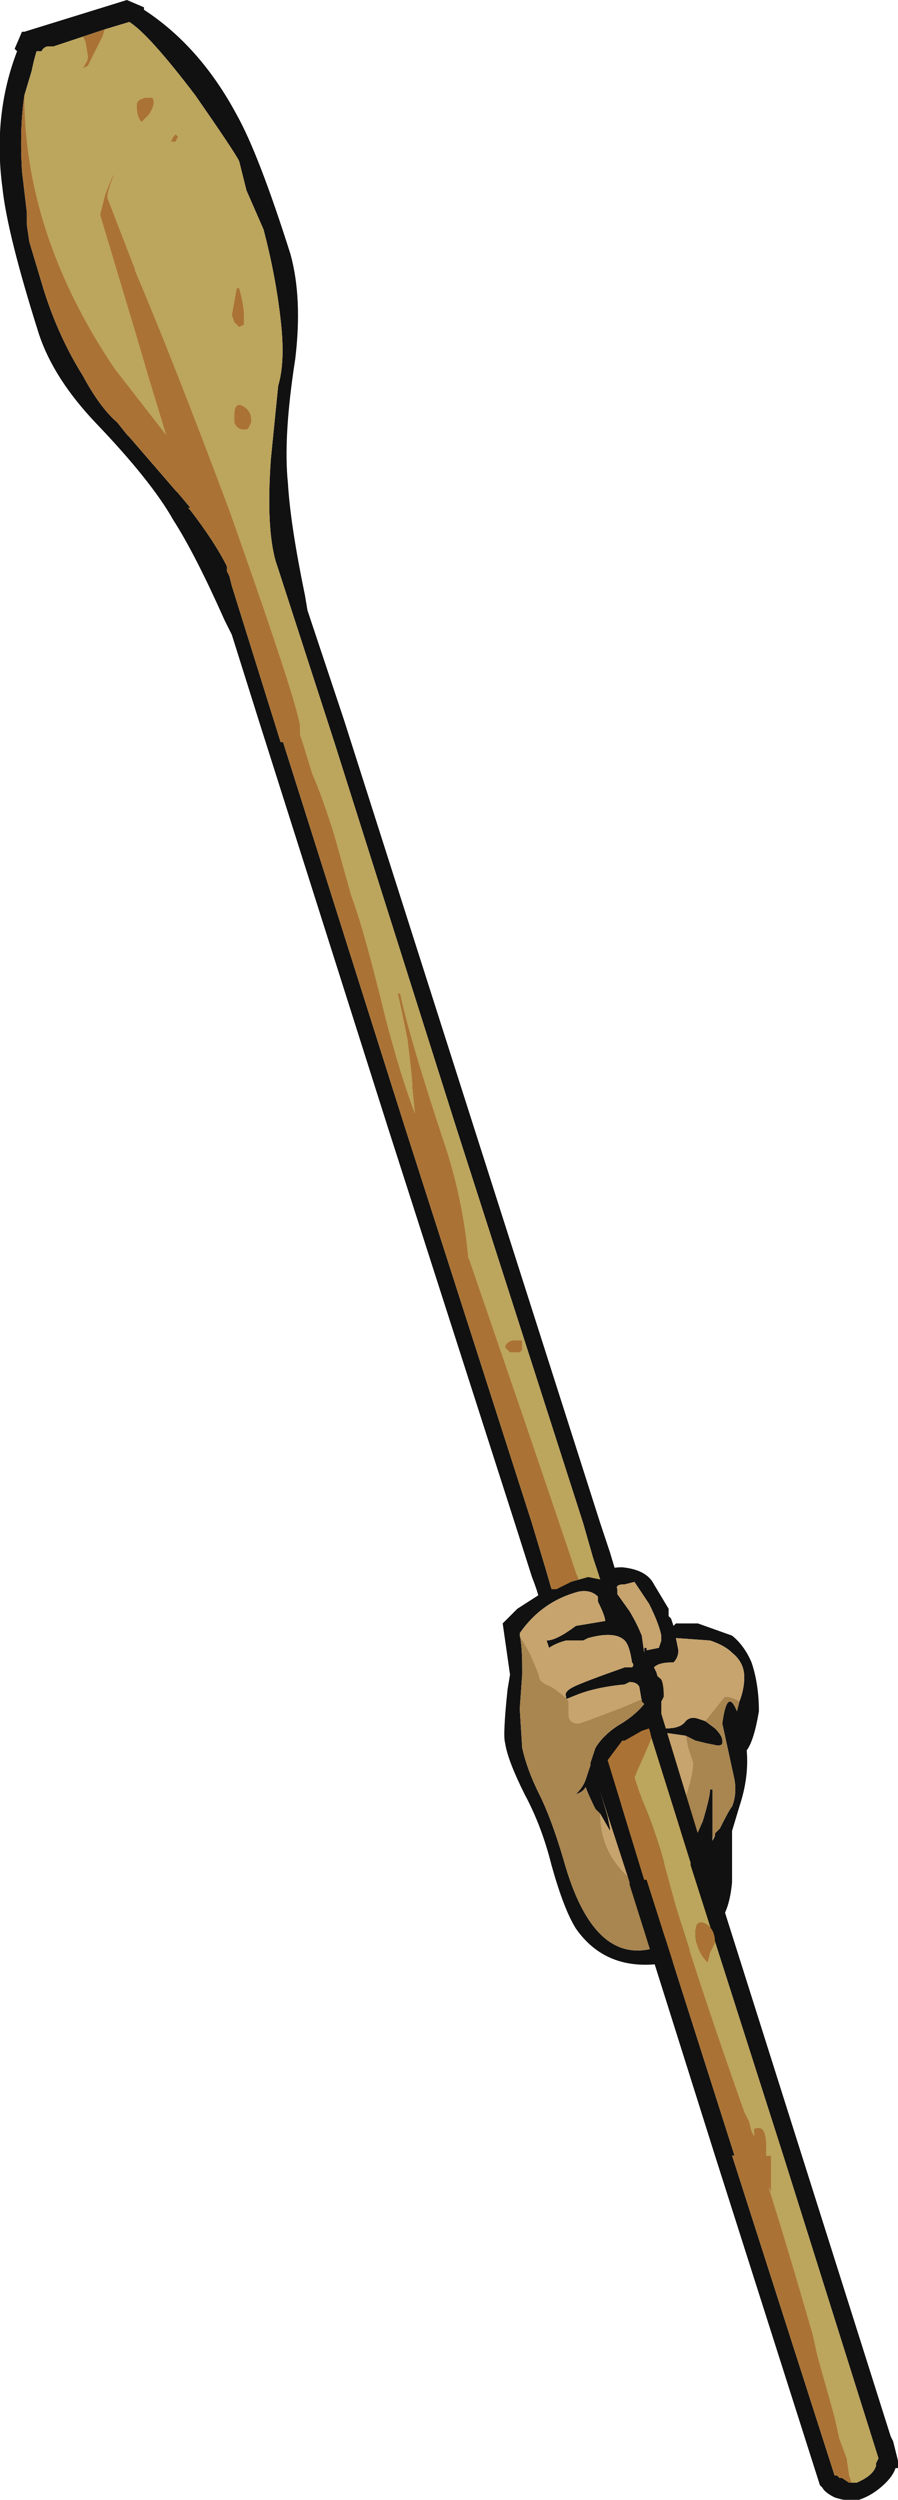 <?xml version="1.0" encoding="UTF-8" standalone="no"?>
<svg xmlns:ffdec="https://www.free-decompiler.com/flash" xmlns:xlink="http://www.w3.org/1999/xlink" ffdec:objectType="shape" height="51.2px" width="18.4px" xmlns="http://www.w3.org/2000/svg">
  <g transform="matrix(1.0, 0.0, 0.0, 1.0, 15.45, 37.15)">
    <path d="M-2.8 -4.6 L-2.8 -4.5 -2.55 -4.15 Q-2.4 -3.9 -2.3 -3.65 L-2.25 -3.3 -2.25 -3.4 -2.2 -3.4 -2.2 -3.35 -1.95 -3.4 -1.9 -3.55 -1.9 -3.65 Q-1.95 -3.9 -2.15 -4.3 L-2.45 -4.75 -2.65 -4.7 Q-2.85 -4.7 -2.8 -4.6 M-1.75 -4.05 L-1.7 -4.0 -1.65 -3.85 -1.6 -3.9 -1.15 -3.9 -0.45 -3.65 Q-0.2 -3.45 -0.05 -3.1 0.1 -2.65 0.1 -2.1 0.0 -1.5 -0.15 -1.3 -0.1 -0.75 -0.3 -0.15 L-0.45 0.35 -0.45 1.4 Q-0.5 1.95 -0.7 2.2 L-1.55 3.0 Q-2.95 3.35 -3.65 2.35 -3.9 1.95 -4.15 1.05 -4.35 0.25 -4.7 -0.4 -5.05 -1.1 -5.1 -1.45 -5.15 -1.6 -5.05 -2.55 L-5.0 -2.85 -5.15 -3.9 -4.85 -4.2 -4.15 -4.65 Q-3.45 -5.05 -3.1 -4.85 -3.1 -5.05 -2.7 -5.05 -2.2 -5.0 -2.05 -4.7 L-1.75 -4.2 -1.75 -4.05 M-0.3 -2.3 Q-0.2 -2.55 -0.2 -2.8 -0.2 -3.1 -0.45 -3.3 -0.6 -3.45 -0.9 -3.55 L-1.6 -3.6 -1.55 -3.35 Q-1.55 -3.2 -1.65 -3.1 L-1.7 -3.1 Q-1.95 -3.1 -2.05 -3.0 L-2.0 -2.9 Q-1.9 -2.55 -1.9 -2.45 L-2.5 -0.55 -1.6 0.25 -1.25 0.6 -1.05 0.15 Q-0.9 -0.35 -0.9 -0.5 L-0.85 -0.5 -0.85 0.5 -0.85 0.55 -0.8 0.45 -0.8 0.4 -0.7 0.3 Q-0.5 -0.1 -0.45 -0.15 -0.35 -0.4 -0.4 -0.7 L-0.65 -1.85 Q-0.55 -2.6 -0.35 -2.1 L-0.3 -2.3 M-1.4 -1.6 L-1.75 -1.65 Q-1.9 -1.65 -1.9 -1.7 L-1.9 -1.75 -1.8 -1.75 Q-1.5 -1.75 -1.4 -1.9 -1.3 -2.0 -1.15 -1.95 L-1.0 -1.9 -0.8 -1.75 Q-0.65 -1.6 -0.65 -1.5 L-0.65 -1.45 Q-0.65 -1.4 -0.75 -1.4 L-1.0 -1.45 -1.2 -1.5 -1.4 -1.6 M-2.3 -2.3 L-2.35 -2.6 Q-2.4 -2.7 -2.55 -2.7 L-2.65 -2.65 Q-3.2 -2.6 -3.6 -2.45 L-3.85 -2.35 -3.85 -2.4 Q-3.9 -2.5 -3.7 -2.6 -3.5 -2.7 -2.65 -3.0 L-2.5 -3.0 Q-2.45 -3.05 -2.5 -3.1 -2.55 -3.45 -2.65 -3.55 -2.85 -3.75 -3.4 -3.6 L-3.5 -3.55 -3.85 -3.55 Q-4.05 -3.5 -4.2 -3.4 L-4.25 -3.55 Q-4.05 -3.55 -3.65 -3.85 L-3.05 -3.95 Q-3.05 -4.05 -3.2 -4.35 L-3.2 -4.45 Q-3.35 -4.6 -3.6 -4.55 -4.35 -4.35 -4.8 -3.7 L-4.8 -3.65 Q-4.75 -3.45 -4.75 -2.95 L-4.75 -2.85 -4.8 -2.15 -4.75 -1.35 Q-4.65 -0.9 -4.4 -0.4 -4.15 0.1 -3.9 0.95 -3.3 3.1 -2.05 2.75 L-1.15 1.95 -3.1 -0.7 -3.15 -0.45 -3.0 0.05 -2.95 0.3 -2.95 0.35 -3.15 0.0 -3.25 -0.1 Q-3.4 -0.4 -3.45 -0.55 -3.5 -0.45 -3.65 -0.4 -3.5 -0.55 -3.45 -0.7 L-3.35 -1.0 -3.35 -1.05 -3.25 -1.35 Q-3.1 -1.6 -2.8 -1.8 -2.45 -2.0 -2.25 -2.25 L-2.3 -2.3" fill="#111111" fill-rule="evenodd" stroke="none"/>
    <path d="M-2.8 -4.6 Q-2.85 -4.7 -2.65 -4.7 L-2.45 -4.75 -2.15 -4.3 Q-1.95 -3.9 -1.9 -3.65 L-1.9 -3.55 -1.95 -3.4 -2.2 -3.35 -2.2 -3.4 -2.25 -3.4 -2.25 -3.3 -2.3 -3.65 Q-2.4 -3.9 -2.55 -4.15 L-2.8 -4.5 -2.8 -4.6 M-1.6 0.25 L-2.5 -0.55 -1.9 -2.45 Q-1.9 -2.55 -2.0 -2.9 L-2.05 -3.0 Q-1.95 -3.1 -1.7 -3.1 L-1.65 -3.1 Q-1.55 -3.2 -1.55 -3.35 L-1.6 -3.6 -0.9 -3.55 Q-0.6 -3.45 -0.45 -3.3 -0.2 -3.1 -0.2 -2.8 -0.2 -2.55 -0.3 -2.3 -0.45 -2.4 -0.6 -2.4 L-1.0 -1.9 -1.15 -1.95 Q-1.3 -2.0 -1.4 -1.9 -1.5 -1.75 -1.8 -1.75 L-1.9 -1.75 -1.9 -1.7 Q-1.9 -1.65 -1.75 -1.65 L-1.4 -1.6 -1.35 -1.35 -1.25 -1.05 Q-1.25 -0.7 -1.55 0.05 L-1.6 0.25 M-0.8 0.45 L-0.85 0.55 -0.85 0.5 -0.8 0.45 M-4.8 -3.65 L-4.8 -3.7 Q-4.35 -4.35 -3.6 -4.55 -3.35 -4.6 -3.2 -4.45 L-3.2 -4.35 Q-3.05 -4.05 -3.05 -3.95 L-3.65 -3.85 Q-4.05 -3.55 -4.25 -3.55 L-4.2 -3.4 Q-4.05 -3.5 -3.85 -3.55 L-3.5 -3.55 -3.4 -3.6 Q-2.85 -3.75 -2.65 -3.55 -2.55 -3.45 -2.5 -3.1 -2.45 -3.05 -2.5 -3.0 L-2.65 -3.0 Q-3.5 -2.7 -3.7 -2.6 -3.9 -2.5 -3.85 -2.4 L-3.85 -2.35 -3.6 -2.45 Q-3.2 -2.6 -2.65 -2.65 L-2.55 -2.7 Q-2.4 -2.7 -2.35 -2.6 L-2.3 -2.3 -2.3 -2.35 -2.65 -2.2 Q-3.55 -1.85 -3.6 -1.85 -3.8 -1.85 -3.8 -2.05 L-3.8 -2.3 Q-3.85 -2.4 -4.15 -2.6 -4.4 -2.7 -4.4 -2.8 -4.4 -2.85 -4.6 -3.3 L-4.8 -3.65 M-3.15 0.0 L-2.95 0.35 -2.95 0.3 -3.0 0.05 -3.15 -0.45 -3.1 -0.7 -1.15 1.95 -1.75 1.8 Q-3.15 1.2 -3.15 0.0" fill="#c7a36d" fill-rule="evenodd" stroke="none"/>
    <path d="M-1.6 0.25 L-1.55 0.05 Q-1.25 -0.7 -1.25 -1.05 L-1.35 -1.35 -1.4 -1.6 -1.2 -1.5 -1.0 -1.45 -0.75 -1.4 Q-0.65 -1.4 -0.65 -1.45 L-0.65 -1.5 Q-0.65 -1.6 -0.8 -1.75 L-1.0 -1.9 -0.6 -2.4 Q-0.45 -2.4 -0.3 -2.3 L-0.35 -2.1 Q-0.55 -2.6 -0.65 -1.85 L-0.4 -0.7 Q-0.35 -0.4 -0.45 -0.15 -0.5 -0.1 -0.7 0.3 L-0.8 0.4 -0.8 0.45 -0.85 0.5 -0.85 -0.5 -0.9 -0.5 Q-0.9 -0.35 -1.05 0.15 L-1.25 0.6 -1.6 0.25 M-4.8 -3.65 L-4.6 -3.3 Q-4.4 -2.85 -4.4 -2.8 -4.4 -2.7 -4.15 -2.6 -3.85 -2.4 -3.8 -2.3 L-3.8 -2.05 Q-3.8 -1.85 -3.6 -1.85 -3.55 -1.85 -2.65 -2.2 L-2.3 -2.35 -2.3 -2.3 -2.25 -2.25 Q-2.45 -2.0 -2.8 -1.8 -3.1 -1.6 -3.25 -1.35 L-3.35 -1.05 -3.35 -1.0 -3.45 -0.7 Q-3.5 -0.55 -3.65 -0.4 -3.5 -0.45 -3.45 -0.55 -3.4 -0.4 -3.25 -0.1 L-3.15 0.0 Q-3.15 1.2 -1.75 1.8 L-1.15 1.95 -2.05 2.75 Q-3.3 3.1 -3.9 0.95 -4.15 0.1 -4.4 -0.4 -4.65 -0.9 -4.75 -1.35 L-4.8 -2.15 -4.75 -2.85 -4.75 -2.95 Q-4.75 -3.45 -4.8 -3.65 M-3.15 -0.45 L-3.1 -0.7 -3.15 -0.45" fill="#a9854f" fill-rule="evenodd" stroke="none"/>
    <path d="M-4.15 -4.6 Q-4.3 -4.5 -4.4 -4.4 -4.45 -4.6 -4.55 -4.85 L-4.9 -5.95 -7.5 -14.05 -10.15 -22.4 -10.7 -24.15 -10.85 -24.45 Q-11.45 -25.8 -11.9 -26.5 -12.35 -27.3 -13.5 -28.5 -14.35 -29.4 -14.65 -30.3 -15.3 -32.35 -15.4 -33.3 -15.6 -34.8 -15.1 -36.1 L-15.15 -36.15 -15.0 -36.5 -14.95 -36.5 -12.85 -37.15 -12.5 -37.0 -12.5 -36.95 Q-11.35 -36.2 -10.6 -34.8 -10.15 -34.0 -9.5 -31.95 -9.25 -31.05 -9.4 -29.8 -9.65 -28.2 -9.55 -27.25 -9.5 -26.4 -9.2 -24.95 L-9.15 -24.65 -8.4 -22.4 -5.8 -14.25 -3.15 -5.95 -2.95 -5.35 -2.8 -4.85 -3.0 -4.8 -3.15 -4.8 -3.3 -5.25 -3.5 -5.95 -6.1 -14.05 -8.6 -21.95 -9.75 -25.5 -9.8 -25.65 Q-10.0 -26.35 -9.9 -27.75 L-9.75 -29.25 Q-9.6 -29.75 -9.7 -30.6 -9.8 -31.5 -10.05 -32.45 L-10.4 -33.25 -10.55 -33.85 Q-10.65 -34.05 -11.45 -35.2 -12.4 -36.45 -12.8 -36.7 L-13.3 -36.55 -13.75 -36.4 -14.35 -36.2 -14.45 -36.2 Q-14.55 -36.2 -14.6 -36.1 L-14.7 -36.1 Q-14.75 -35.95 -14.8 -35.7 L-14.95 -35.2 Q-15.05 -34.55 -15.0 -33.65 L-14.9 -32.8 -14.9 -32.55 -14.85 -32.2 -14.55 -31.2 Q-14.25 -30.25 -13.75 -29.45 -13.4 -28.8 -13.05 -28.5 L-12.85 -28.25 -12.8 -28.2 -11.85 -27.1 -11.8 -27.05 -11.55 -26.75 -11.55 -26.7 Q-11.05 -26.05 -10.8 -25.55 L-10.8 -25.45 -10.75 -25.35 -10.7 -25.15 -9.7 -21.95 -9.65 -21.95 -7.15 -14.05 -4.55 -5.95 -4.25 -4.95 -4.15 -4.6 M-3.3 -1.0 L-3.3 -1.05 Q-3.2 -1.5 -2.2 -2.15 L-2.2 -2.2 Q-2.15 -2.3 -2.15 -2.4 L-2.2 -2.7 -2.3 -2.95 Q-2.3 -3.1 -2.25 -3.0 -2.0 -2.85 -1.9 -2.75 -1.85 -2.65 -1.85 -2.4 L-1.9 -2.3 -1.9 -2.2 Q-1.9 -2.1 -1.9 -2.05 L-1.0 0.9 -0.95 0.9 2.8 12.75 2.85 12.85 2.95 13.25 2.95 13.4 2.9 13.4 Q2.85 13.55 2.7 13.7 2.45 13.95 2.15 14.05 1.95 14.1 1.65 14.0 1.45 13.9 1.4 13.8 L1.35 13.75 -0.8 7.0 -2.55 1.45 -2.55 1.4 -3.25 -0.75 -3.3 -0.75 Q-3.3 -0.85 -3.3 -0.95 L-3.3 -1.0 M-2.1 -1.55 L-2.15 -1.75 -2.3 -1.7 -2.65 -1.5 -2.7 -1.5 -3.0 -1.1 -2.25 1.35 -2.2 1.35 -0.4 7.0 -0.45 7.0 1.65 13.55 1.7 13.55 1.75 13.6 1.8 13.6 1.95 13.7 2.0 13.7 2.1 13.7 Q2.45 13.55 2.5 13.35 L2.5 13.3 2.55 13.2 0.6 7.0 -1.3 1.05 -1.3 1.0 -2.1 -1.55" fill="#111111" fill-rule="evenodd" stroke="none"/>
    <path d="M-11.55 -26.7 L-11.55 -26.75 -11.6 -26.75 -11.55 -26.7 M-14.95 -35.2 L-14.8 -35.7 Q-14.75 -35.95 -14.7 -36.1 L-14.6 -36.1 Q-14.55 -36.2 -14.45 -36.2 L-14.35 -36.2 -13.75 -36.4 -13.7 -36.3 -13.65 -36.0 Q-13.65 -35.9 -13.7 -35.85 L-13.75 -35.75 -13.65 -35.8 -13.35 -36.4 -13.3 -36.55 -12.8 -36.7 Q-12.4 -36.45 -11.45 -35.2 -10.65 -34.05 -10.55 -33.85 L-10.4 -33.25 -10.05 -32.45 Q-9.8 -31.5 -9.7 -30.6 -9.6 -29.75 -9.75 -29.25 L-9.9 -27.75 Q-10.0 -26.35 -9.8 -25.65 L-9.75 -25.5 -8.6 -21.95 -6.1 -14.05 -3.5 -5.95 -3.3 -5.25 -3.15 -4.8 -3.4 -4.85 -3.75 -4.75 -3.6 -4.8 Q-3.95 -5.85 -4.7 -8.05 L-5.85 -11.4 -5.85 -11.35 Q-5.95 -12.5 -6.3 -13.6 -7.05 -15.85 -7.25 -16.8 L-7.3 -16.8 Q-7.25 -16.6 -7.1 -15.85 -7.0 -15.05 -7.0 -14.85 L-6.95 -14.35 Q-7.25 -15.15 -7.55 -16.3 -8.0 -18.15 -8.25 -18.8 L-8.6 -20.05 Q-8.85 -20.85 -9.05 -21.3 L-9.25 -21.95 -9.3 -22.1 -9.3 -22.25 Q-9.3 -22.6 -10.75 -26.7 -11.95 -29.9 -12.7 -31.65 L-12.65 -31.55 -13.25 -33.1 Q-13.25 -33.25 -13.1 -33.6 -13.15 -33.55 -13.3 -33.15 L-13.4 -32.75 -12.65 -30.25 -12.4 -29.4 -12.05 -28.25 -13.1 -29.6 Q-14.95 -32.35 -14.95 -35.2 M-5.1 -9.55 L-5.0 -9.45 -4.8 -9.45 -4.75 -9.5 -4.75 -9.7 -4.95 -9.7 Q-5.1 -9.65 -5.1 -9.55 M-10.3 -28.45 L-10.3 -28.55 Q-10.3 -28.75 -10.5 -28.85 -10.65 -28.9 -10.65 -28.65 L-10.65 -28.5 Q-10.6 -28.35 -10.45 -28.35 -10.35 -28.35 -10.35 -28.4 L-10.3 -28.5 -10.3 -28.45 M-10.45 -30.5 L-10.45 -30.7 Q-10.45 -30.9 -10.55 -31.25 L-10.6 -31.25 -10.7 -30.7 -10.65 -30.55 -10.55 -30.45 -10.45 -30.5 M-11.85 -34.4 L-11.9 -34.35 -11.95 -34.25 -11.85 -34.25 -11.8 -34.35 -11.85 -34.4 M-12.35 -35.15 L-12.45 -35.15 Q-12.5 -35.15 -12.6 -35.1 -12.65 -35.05 -12.65 -35.0 -12.65 -34.75 -12.55 -34.65 L-12.4 -34.8 Q-12.3 -34.95 -12.3 -35.05 -12.3 -35.15 -12.35 -35.15 M2.0 13.7 L1.95 13.55 1.9 13.2 1.75 12.8 1.65 12.35 1.3 11.1 1.2 10.65 Q0.65 8.75 0.3 7.65 L0.35 7.75 0.35 7.3 Q0.35 7.1 0.35 7.0 L0.25 7.0 0.25 6.8 Q0.25 6.6 0.2 6.5 0.15 6.4 0.0 6.45 L0.0 6.6 -0.05 6.5 -0.1 6.3 -0.2 6.1 Q-1.05 3.7 -1.6 1.9 L-1.9 0.8 Q-2.1 0.15 -2.3 -0.3 L-2.45 -0.75 -2.25 -1.2 -2.1 -1.55 -1.3 1.0 -1.3 1.05 0.6 7.0 2.55 13.2 2.5 13.3 2.5 13.35 Q2.45 13.55 2.1 13.7 L2.0 13.7 M-0.9 2.85 L-0.8 2.65 Q-0.8 2.35 -1.0 2.25 -1.2 2.15 -1.2 2.45 -1.2 2.8 -0.95 3.05 L-0.9 2.85 M0.1 7.0 L0.1 7.0" fill="#bca55c" fill-rule="evenodd" stroke="none"/>
    <path d="M-4.15 -4.6 L-4.25 -4.95 -4.55 -5.95 -7.15 -14.05 -9.65 -21.95 -9.7 -21.95 -10.7 -25.15 -10.75 -25.35 -10.8 -25.45 -10.8 -25.55 Q-11.05 -26.05 -11.55 -26.7 L-11.6 -26.75 -11.55 -26.75 -11.8 -27.05 -11.85 -27.1 -12.8 -28.2 -12.85 -28.25 -13.05 -28.5 Q-13.4 -28.8 -13.75 -29.45 -14.25 -30.25 -14.55 -31.2 L-14.85 -32.2 -14.9 -32.55 -14.9 -32.8 -15.0 -33.65 Q-15.05 -34.55 -14.95 -35.2 -14.95 -32.35 -13.1 -29.6 L-12.05 -28.25 -12.4 -29.4 -12.65 -30.25 -13.4 -32.75 -13.3 -33.15 Q-13.15 -33.55 -13.1 -33.6 -13.25 -33.25 -13.25 -33.1 L-12.65 -31.55 -12.7 -31.65 Q-11.95 -29.9 -10.75 -26.7 -9.3 -22.6 -9.3 -22.25 L-9.3 -22.1 -9.25 -21.95 -9.05 -21.3 Q-8.85 -20.85 -8.6 -20.05 L-8.25 -18.8 Q-8.0 -18.15 -7.55 -16.3 -7.25 -15.15 -6.95 -14.35 L-7.0 -14.85 Q-7.0 -15.05 -7.1 -15.85 -7.25 -16.6 -7.3 -16.8 L-7.25 -16.8 Q-7.05 -15.85 -6.3 -13.6 -5.95 -12.5 -5.85 -11.35 L-5.85 -11.4 -4.7 -8.05 Q-3.95 -5.85 -3.6 -4.8 L-3.75 -4.75 -4.05 -4.6 -4.15 -4.6 M-13.75 -36.4 L-13.3 -36.55 -13.35 -36.4 -13.65 -35.8 -13.75 -35.75 -13.7 -35.85 Q-13.65 -35.9 -13.65 -36.0 L-13.7 -36.3 -13.75 -36.4 M-12.35 -35.15 Q-12.3 -35.15 -12.3 -35.05 -12.3 -34.95 -12.4 -34.8 L-12.55 -34.65 Q-12.65 -34.75 -12.65 -35.0 -12.65 -35.05 -12.6 -35.1 -12.5 -35.15 -12.45 -35.15 L-12.35 -35.15 M-11.85 -34.4 L-11.8 -34.35 -11.85 -34.25 -11.95 -34.25 -11.9 -34.35 -11.85 -34.4 M-10.45 -30.5 L-10.55 -30.45 -10.65 -30.55 -10.7 -30.7 -10.6 -31.25 -10.55 -31.25 Q-10.45 -30.9 -10.45 -30.7 L-10.45 -30.5 M-10.3 -28.45 L-10.3 -28.5 -10.35 -28.4 Q-10.35 -28.35 -10.45 -28.35 -10.6 -28.35 -10.65 -28.5 L-10.65 -28.65 Q-10.65 -28.9 -10.5 -28.85 -10.3 -28.75 -10.3 -28.55 L-10.3 -28.45 M-5.1 -9.55 Q-5.1 -9.65 -4.95 -9.7 L-4.75 -9.7 -4.75 -9.5 -4.8 -9.45 -5.0 -9.45 -5.1 -9.55 M2.0 13.7 L1.95 13.7 1.8 13.6 1.75 13.6 1.7 13.55 1.65 13.55 -0.45 7.0 -0.4 7.0 -2.2 1.35 -2.25 1.35 -3.0 -1.1 -2.7 -1.5 -2.65 -1.5 -2.3 -1.7 -2.15 -1.75 -2.1 -1.55 -2.25 -1.2 -2.45 -0.75 -2.3 -0.3 Q-2.1 0.15 -1.9 0.8 L-1.6 1.9 Q-1.05 3.7 -0.2 6.1 L-0.1 6.3 -0.05 6.5 0.0 6.6 0.0 6.45 Q0.15 6.4 0.2 6.5 0.25 6.6 0.25 6.8 L0.25 7.0 0.35 7.0 Q0.35 7.1 0.35 7.3 L0.35 7.75 0.3 7.65 Q0.65 8.75 1.2 10.65 L1.3 11.1 1.65 12.35 1.75 12.8 1.9 13.2 1.95 13.55 2.0 13.7 M-0.9 2.85 L-0.95 3.05 Q-1.2 2.8 -1.2 2.45 -1.2 2.15 -1.0 2.25 -0.8 2.35 -0.8 2.65 L-0.9 2.85 M0.1 7.0 L0.1 7.0" fill="#aa7335" fill-rule="evenodd" stroke="none"/>
  </g>
</svg>
